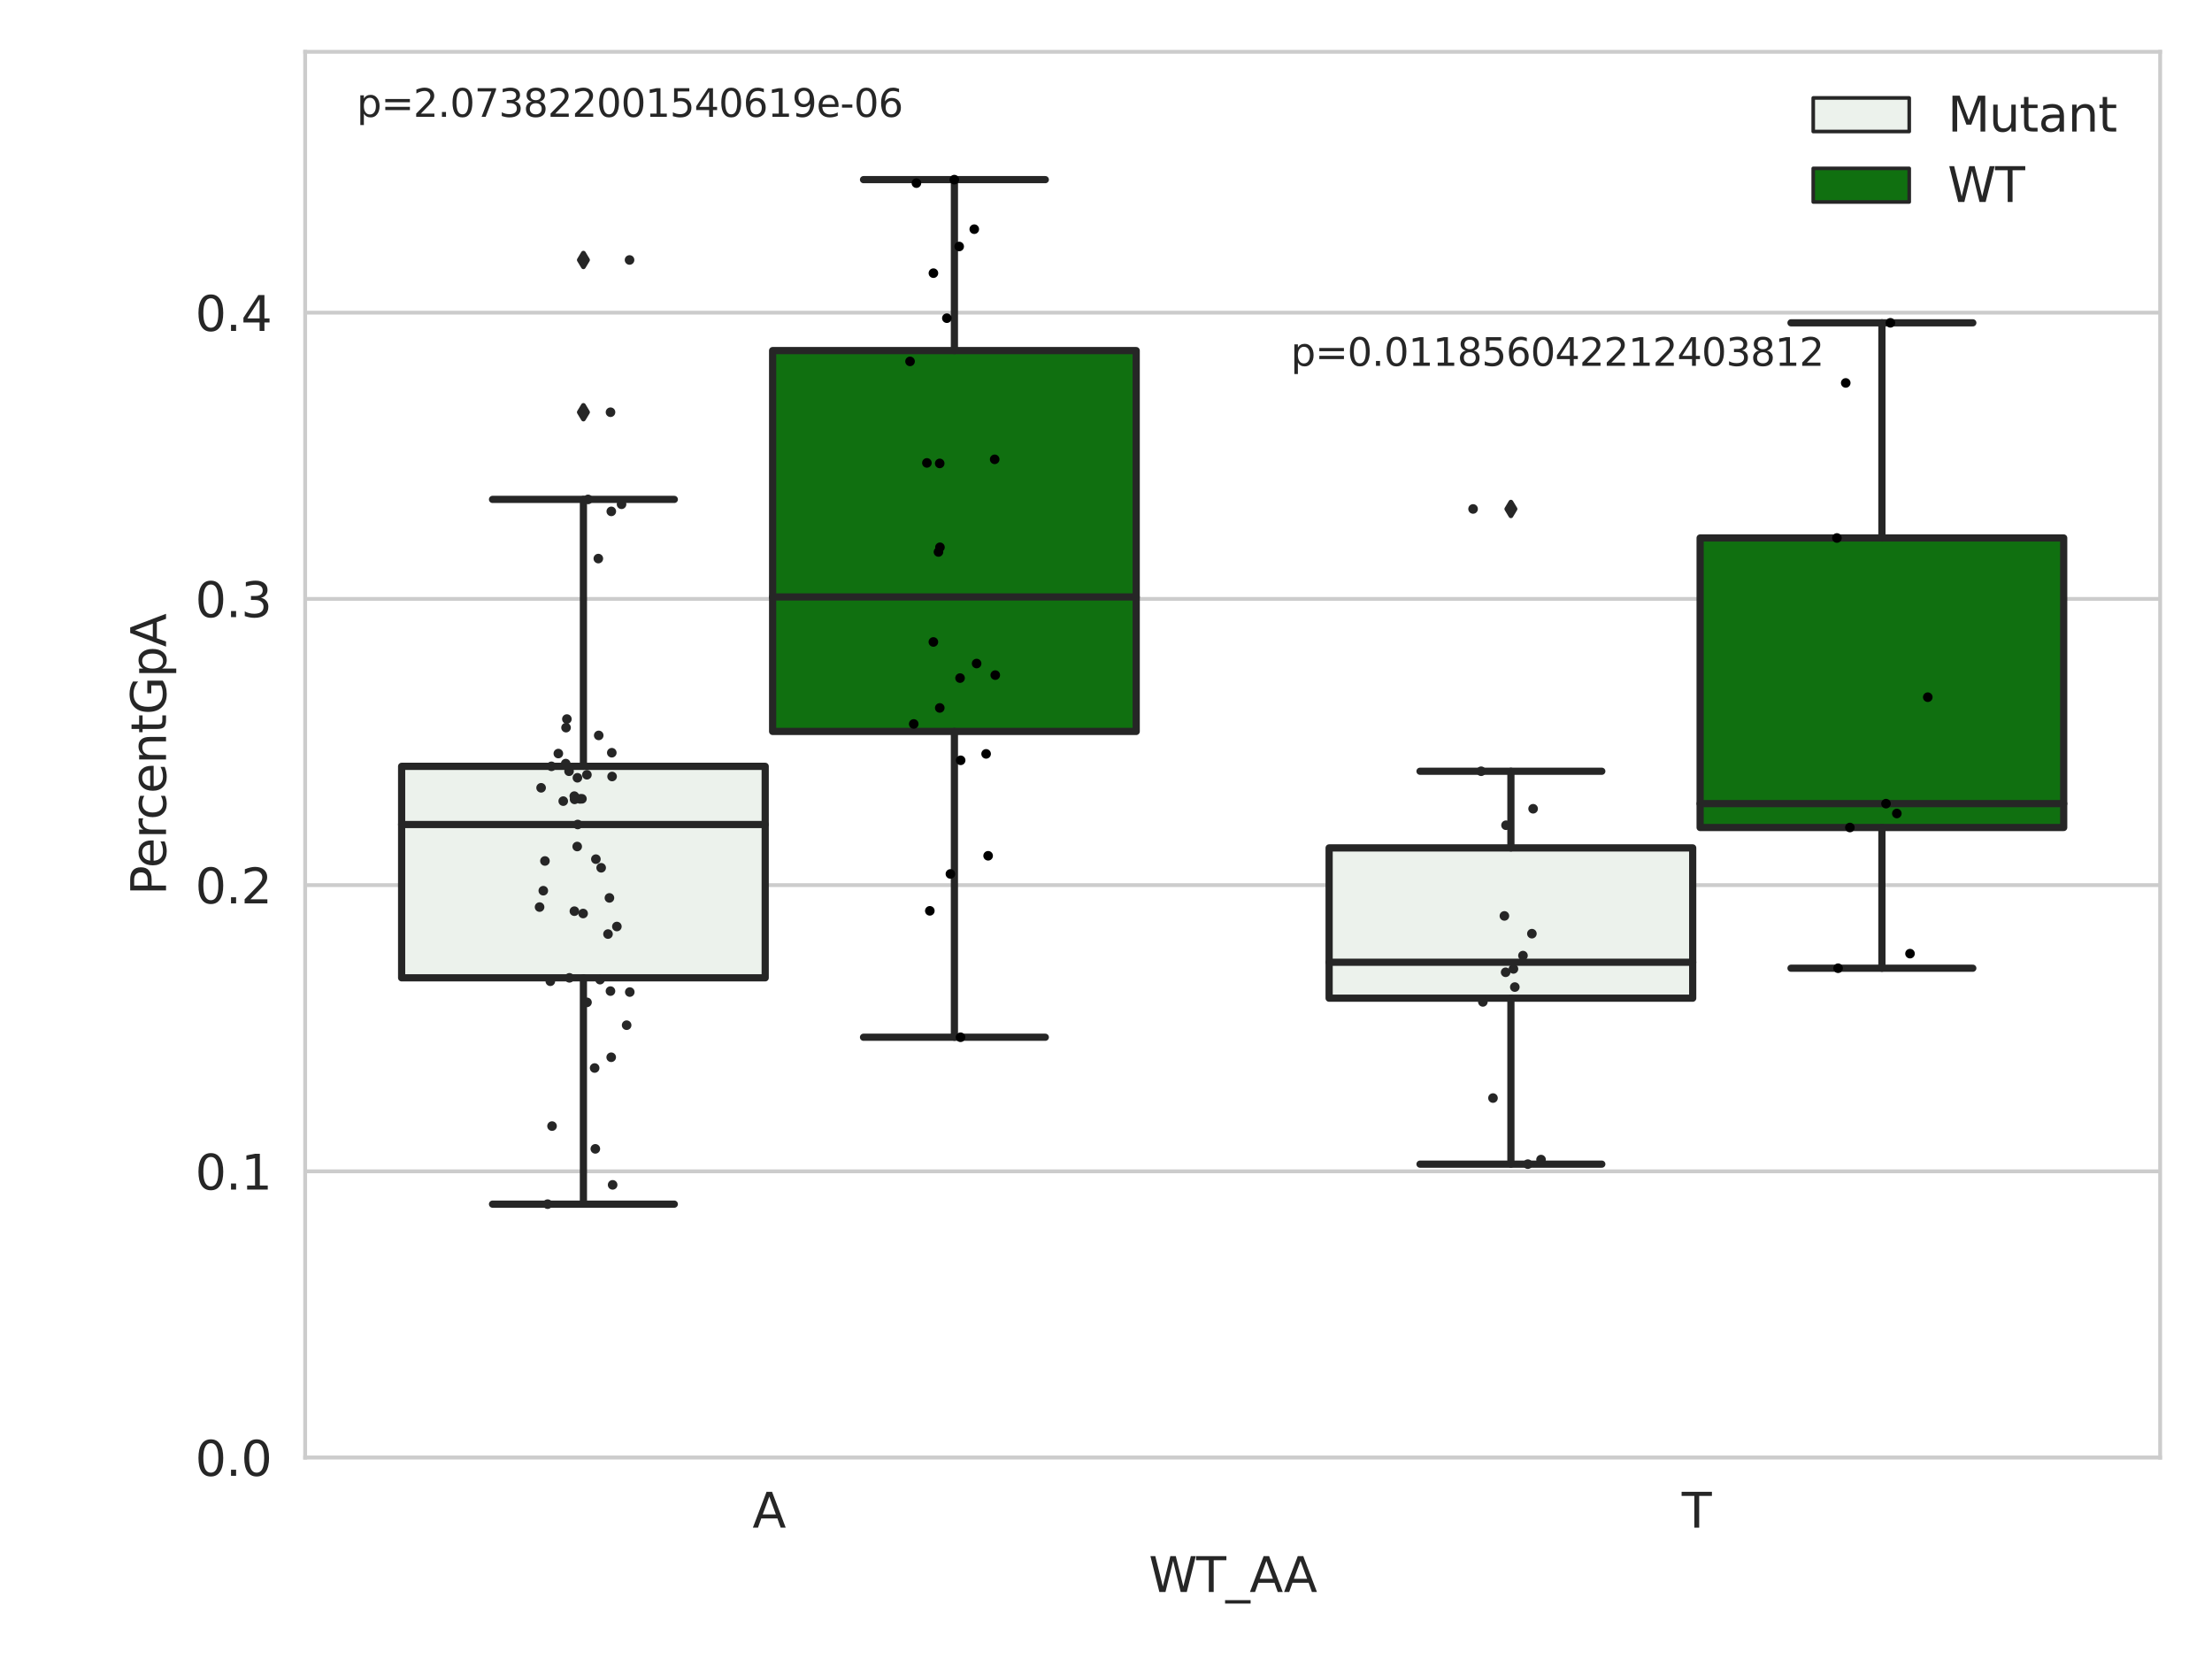 <?xml version="1.0" encoding="utf-8" standalone="no"?>
<!DOCTYPE svg PUBLIC "-//W3C//DTD SVG 1.1//EN"
  "http://www.w3.org/Graphics/SVG/1.1/DTD/svg11.dtd">
<svg xmlns:xlink="http://www.w3.org/1999/xlink" width="460.8pt" height="345.6pt" viewBox="0 0 460.8 345.6" xmlns="http://www.w3.org/2000/svg" version="1.1">
 <defs>
  <style type="text/css">*{stroke-linejoin: round; stroke-linecap: butt}</style>
 </defs>
 <g id="figure_1">
  <g id="patch_1">
   <path d="M 0 345.6 
L 460.8 345.6 
L 460.8 0 
L 0 0 
z
" style="fill: #ffffff"/>
  </g>
  <g id="axes_1">
   <g id="patch_2">
    <path d="M 63.571 303.64 
L 450 303.64 
L 450 10.8 
L 63.571 10.8 
z
" style="fill: #ffffff"/>
   </g>
   <g id="matplotlib.axis_1">
    <g id="xtick_1">
     <g id="text_1">
      <!-- A -->
      <g style="fill: #262626" transform="translate(156.758 318.238)scale(0.1 -0.1)">
       <defs>
        <path id="DejaVuSans-41" d="M 2188 4044 
L 1331 1722 
L 3047 1722 
L 2188 4044 
z
M 1831 4666 
L 2547 4666 
L 4325 0 
L 3669 0 
L 3244 1197 
L 1141 1197 
L 716 0 
L 50 0 
L 1831 4666 
z
" transform="scale(0.016)"/>
       </defs>
       <use xlink:href="#DejaVuSans-41"/>
      </g>
     </g>
    </g>
    <g id="xtick_2">
     <g id="text_2">
      <!-- T -->
      <g style="fill: #262626" transform="translate(350.339 318.238)scale(0.1 -0.1)">
       <defs>
        <path id="DejaVuSans-54" d="M -19 4666 
L 3928 4666 
L 3928 4134 
L 2272 4134 
L 2272 0 
L 1638 0 
L 1638 4134 
L -19 4134 
L -19 4666 
z
" transform="scale(0.016)"/>
       </defs>
       <use xlink:href="#DejaVuSans-54"/>
      </g>
     </g>
    </g>
    <g id="text_3">
     <!-- WT_AA -->
     <g style="fill: #262626" transform="translate(239.31 331.638)scale(0.1 -0.1)">
      <defs>
       <path id="DejaVuSans-57" d="M 213 4666 
L 850 4666 
L 1831 722 
L 2809 4666 
L 3519 4666 
L 4500 722 
L 5478 4666 
L 6119 4666 
L 4947 0 
L 4153 0 
L 3169 4050 
L 2175 0 
L 1381 0 
L 213 4666 
z
" transform="scale(0.016)"/>
       <path id="DejaVuSans-5f" d="M 3263 -1063 
L 3263 -1509 
L -63 -1509 
L -63 -1063 
L 3263 -1063 
z
" transform="scale(0.016)"/>
      </defs>
      <use xlink:href="#DejaVuSans-57"/>
      <use xlink:href="#DejaVuSans-54" x="98.877"/>
      <use xlink:href="#DejaVuSans-5f" x="159.961"/>
      <use xlink:href="#DejaVuSans-41" x="209.961"/>
      <use xlink:href="#DejaVuSans-41" x="281.119"/>
     </g>
    </g>
   </g>
   <g id="matplotlib.axis_2">
    <g id="ytick_1">
     <g id="line2d_1">
      <path d="M 63.571 303.64 
L 450 303.64 
" clip-path="url(#p33e90ae3c1)" style="fill: none; stroke: #cccccc; stroke-width: 0.8; stroke-linecap: round"/>
     </g>
     <g id="text_4">
      <!-- 0.0 -->
      <g style="fill: #262626" transform="translate(40.668 307.439)scale(0.1 -0.1)">
       <defs>
        <path id="DejaVuSans-30" d="M 2034 4250 
Q 1547 4250 1301 3770 
Q 1056 3291 1056 2328 
Q 1056 1369 1301 889 
Q 1547 409 2034 409 
Q 2525 409 2770 889 
Q 3016 1369 3016 2328 
Q 3016 3291 2770 3770 
Q 2525 4250 2034 4250 
z
M 2034 4750 
Q 2819 4750 3233 4129 
Q 3647 3509 3647 2328 
Q 3647 1150 3233 529 
Q 2819 -91 2034 -91 
Q 1250 -91 836 529 
Q 422 1150 422 2328 
Q 422 3509 836 4129 
Q 1250 4750 2034 4750 
z
" transform="scale(0.016)"/>
        <path id="DejaVuSans-2e" d="M 684 794 
L 1344 794 
L 1344 0 
L 684 0 
L 684 794 
z
" transform="scale(0.016)"/>
       </defs>
       <use xlink:href="#DejaVuSans-30"/>
       <use xlink:href="#DejaVuSans-2e" x="63.623"/>
       <use xlink:href="#DejaVuSans-30" x="95.41"/>
      </g>
     </g>
    </g>
    <g id="ytick_2">
     <g id="line2d_2">
      <path d="M 63.571 244.014 
L 450 244.014 
" clip-path="url(#p33e90ae3c1)" style="fill: none; stroke: #cccccc; stroke-width: 0.8; stroke-linecap: round"/>
     </g>
     <g id="text_5">
      <!-- 0.1 -->
      <g style="fill: #262626" transform="translate(40.668 247.813)scale(0.1 -0.1)">
       <defs>
        <path id="DejaVuSans-31" d="M 794 531 
L 1825 531 
L 1825 4091 
L 703 3866 
L 703 4441 
L 1819 4666 
L 2450 4666 
L 2450 531 
L 3481 531 
L 3481 0 
L 794 0 
L 794 531 
z
" transform="scale(0.016)"/>
       </defs>
       <use xlink:href="#DejaVuSans-30"/>
       <use xlink:href="#DejaVuSans-2e" x="63.623"/>
       <use xlink:href="#DejaVuSans-31" x="95.41"/>
      </g>
     </g>
    </g>
    <g id="ytick_3">
     <g id="line2d_3">
      <path d="M 63.571 184.388 
L 450 184.388 
" clip-path="url(#p33e90ae3c1)" style="fill: none; stroke: #cccccc; stroke-width: 0.8; stroke-linecap: round"/>
     </g>
     <g id="text_6">
      <!-- 0.2 -->
      <g style="fill: #262626" transform="translate(40.668 188.187)scale(0.1 -0.1)">
       <defs>
        <path id="DejaVuSans-32" d="M 1228 531 
L 3431 531 
L 3431 0 
L 469 0 
L 469 531 
Q 828 903 1448 1529 
Q 2069 2156 2228 2338 
Q 2531 2678 2651 2914 
Q 2772 3150 2772 3378 
Q 2772 3750 2511 3984 
Q 2250 4219 1831 4219 
Q 1534 4219 1204 4116 
Q 875 4013 500 3803 
L 500 4441 
Q 881 4594 1212 4672 
Q 1544 4750 1819 4750 
Q 2544 4750 2975 4387 
Q 3406 4025 3406 3419 
Q 3406 3131 3298 2873 
Q 3191 2616 2906 2266 
Q 2828 2175 2409 1742 
Q 1991 1309 1228 531 
z
" transform="scale(0.016)"/>
       </defs>
       <use xlink:href="#DejaVuSans-30"/>
       <use xlink:href="#DejaVuSans-2e" x="63.623"/>
       <use xlink:href="#DejaVuSans-32" x="95.41"/>
      </g>
     </g>
    </g>
    <g id="ytick_4">
     <g id="line2d_4">
      <path d="M 63.571 124.762 
L 450 124.762 
" clip-path="url(#p33e90ae3c1)" style="fill: none; stroke: #cccccc; stroke-width: 0.8; stroke-linecap: round"/>
     </g>
     <g id="text_7">
      <!-- 0.3 -->
      <g style="fill: #262626" transform="translate(40.668 128.561)scale(0.1 -0.1)">
       <defs>
        <path id="DejaVuSans-33" d="M 2597 2516 
Q 3050 2419 3304 2112 
Q 3559 1806 3559 1356 
Q 3559 666 3084 287 
Q 2609 -91 1734 -91 
Q 1441 -91 1130 -33 
Q 819 25 488 141 
L 488 750 
Q 750 597 1062 519 
Q 1375 441 1716 441 
Q 2309 441 2620 675 
Q 2931 909 2931 1356 
Q 2931 1769 2642 2001 
Q 2353 2234 1838 2234 
L 1294 2234 
L 1294 2753 
L 1863 2753 
Q 2328 2753 2575 2939 
Q 2822 3125 2822 3475 
Q 2822 3834 2567 4026 
Q 2313 4219 1838 4219 
Q 1578 4219 1281 4162 
Q 984 4106 628 3988 
L 628 4550 
Q 988 4650 1302 4700 
Q 1616 4750 1894 4750 
Q 2613 4750 3031 4423 
Q 3450 4097 3450 3541 
Q 3450 3153 3228 2886 
Q 3006 2619 2597 2516 
z
" transform="scale(0.016)"/>
       </defs>
       <use xlink:href="#DejaVuSans-30"/>
       <use xlink:href="#DejaVuSans-2e" x="63.623"/>
       <use xlink:href="#DejaVuSans-33" x="95.41"/>
      </g>
     </g>
    </g>
    <g id="ytick_5">
     <g id="line2d_5">
      <path d="M 63.571 65.136 
L 450 65.136 
" clip-path="url(#p33e90ae3c1)" style="fill: none; stroke: #cccccc; stroke-width: 0.8; stroke-linecap: round"/>
     </g>
     <g id="text_8">
      <!-- 0.4 -->
      <g style="fill: #262626" transform="translate(40.668 68.935)scale(0.1 -0.1)">
       <defs>
        <path id="DejaVuSans-34" d="M 2419 4116 
L 825 1625 
L 2419 1625 
L 2419 4116 
z
M 2253 4666 
L 3047 4666 
L 3047 1625 
L 3713 1625 
L 3713 1100 
L 3047 1100 
L 3047 0 
L 2419 0 
L 2419 1100 
L 313 1100 
L 313 1709 
L 2253 4666 
z
" transform="scale(0.016)"/>
       </defs>
       <use xlink:href="#DejaVuSans-30"/>
       <use xlink:href="#DejaVuSans-2e" x="63.623"/>
       <use xlink:href="#DejaVuSans-34" x="95.41"/>
      </g>
     </g>
    </g>
    <g id="text_9">
     <!-- PercentGpA -->
     <g style="fill: #262626" transform="translate(34.588 186.497)rotate(-90)scale(0.1 -0.1)">
      <defs>
       <path id="DejaVuSans-50" d="M 1259 4147 
L 1259 2394 
L 2053 2394 
Q 2494 2394 2734 2622 
Q 2975 2850 2975 3272 
Q 2975 3691 2734 3919 
Q 2494 4147 2053 4147 
L 1259 4147 
z
M 628 4666 
L 2053 4666 
Q 2838 4666 3239 4311 
Q 3641 3956 3641 3272 
Q 3641 2581 3239 2228 
Q 2838 1875 2053 1875 
L 1259 1875 
L 1259 0 
L 628 0 
L 628 4666 
z
" transform="scale(0.016)"/>
       <path id="DejaVuSans-65" d="M 3597 1894 
L 3597 1613 
L 953 1613 
Q 991 1019 1311 708 
Q 1631 397 2203 397 
Q 2534 397 2845 478 
Q 3156 559 3463 722 
L 3463 178 
Q 3153 47 2828 -22 
Q 2503 -91 2169 -91 
Q 1331 -91 842 396 
Q 353 884 353 1716 
Q 353 2575 817 3079 
Q 1281 3584 2069 3584 
Q 2775 3584 3186 3129 
Q 3597 2675 3597 1894 
z
M 3022 2063 
Q 3016 2534 2758 2815 
Q 2500 3097 2075 3097 
Q 1594 3097 1305 2825 
Q 1016 2553 972 2059 
L 3022 2063 
z
" transform="scale(0.016)"/>
       <path id="DejaVuSans-72" d="M 2631 2963 
Q 2534 3019 2420 3045 
Q 2306 3072 2169 3072 
Q 1681 3072 1420 2755 
Q 1159 2438 1159 1844 
L 1159 0 
L 581 0 
L 581 3500 
L 1159 3500 
L 1159 2956 
Q 1341 3275 1631 3429 
Q 1922 3584 2338 3584 
Q 2397 3584 2469 3576 
Q 2541 3569 2628 3553 
L 2631 2963 
z
" transform="scale(0.016)"/>
       <path id="DejaVuSans-63" d="M 3122 3366 
L 3122 2828 
Q 2878 2963 2633 3030 
Q 2388 3097 2138 3097 
Q 1578 3097 1268 2742 
Q 959 2388 959 1747 
Q 959 1106 1268 751 
Q 1578 397 2138 397 
Q 2388 397 2633 464 
Q 2878 531 3122 666 
L 3122 134 
Q 2881 22 2623 -34 
Q 2366 -91 2075 -91 
Q 1284 -91 818 406 
Q 353 903 353 1747 
Q 353 2603 823 3093 
Q 1294 3584 2113 3584 
Q 2378 3584 2631 3529 
Q 2884 3475 3122 3366 
z
" transform="scale(0.016)"/>
       <path id="DejaVuSans-6e" d="M 3513 2113 
L 3513 0 
L 2938 0 
L 2938 2094 
Q 2938 2591 2744 2837 
Q 2550 3084 2163 3084 
Q 1697 3084 1428 2787 
Q 1159 2491 1159 1978 
L 1159 0 
L 581 0 
L 581 3500 
L 1159 3500 
L 1159 2956 
Q 1366 3272 1645 3428 
Q 1925 3584 2291 3584 
Q 2894 3584 3203 3211 
Q 3513 2838 3513 2113 
z
" transform="scale(0.016)"/>
       <path id="DejaVuSans-74" d="M 1172 4494 
L 1172 3500 
L 2356 3500 
L 2356 3053 
L 1172 3053 
L 1172 1153 
Q 1172 725 1289 603 
Q 1406 481 1766 481 
L 2356 481 
L 2356 0 
L 1766 0 
Q 1100 0 847 248 
Q 594 497 594 1153 
L 594 3053 
L 172 3053 
L 172 3500 
L 594 3500 
L 594 4494 
L 1172 4494 
z
" transform="scale(0.016)"/>
       <path id="DejaVuSans-47" d="M 3809 666 
L 3809 1919 
L 2778 1919 
L 2778 2438 
L 4434 2438 
L 4434 434 
Q 4069 175 3628 42 
Q 3188 -91 2688 -91 
Q 1594 -91 976 548 
Q 359 1188 359 2328 
Q 359 3472 976 4111 
Q 1594 4750 2688 4750 
Q 3144 4750 3555 4637 
Q 3966 4525 4313 4306 
L 4313 3634 
Q 3963 3931 3569 4081 
Q 3175 4231 2741 4231 
Q 1884 4231 1454 3753 
Q 1025 3275 1025 2328 
Q 1025 1384 1454 906 
Q 1884 428 2741 428 
Q 3075 428 3337 486 
Q 3600 544 3809 666 
z
" transform="scale(0.016)"/>
       <path id="DejaVuSans-70" d="M 1159 525 
L 1159 -1331 
L 581 -1331 
L 581 3500 
L 1159 3500 
L 1159 2969 
Q 1341 3281 1617 3432 
Q 1894 3584 2278 3584 
Q 2916 3584 3314 3078 
Q 3713 2572 3713 1747 
Q 3713 922 3314 415 
Q 2916 -91 2278 -91 
Q 1894 -91 1617 61 
Q 1341 213 1159 525 
z
M 3116 1747 
Q 3116 2381 2855 2742 
Q 2594 3103 2138 3103 
Q 1681 3103 1420 2742 
Q 1159 2381 1159 1747 
Q 1159 1113 1420 752 
Q 1681 391 2138 391 
Q 2594 391 2855 752 
Q 3116 1113 3116 1747 
z
" transform="scale(0.016)"/>
      </defs>
      <use xlink:href="#DejaVuSans-50"/>
      <use xlink:href="#DejaVuSans-65" x="56.678"/>
      <use xlink:href="#DejaVuSans-72" x="118.201"/>
      <use xlink:href="#DejaVuSans-63" x="157.064"/>
      <use xlink:href="#DejaVuSans-65" x="212.045"/>
      <use xlink:href="#DejaVuSans-6e" x="273.568"/>
      <use xlink:href="#DejaVuSans-74" x="336.947"/>
      <use xlink:href="#DejaVuSans-47" x="376.156"/>
      <use xlink:href="#DejaVuSans-70" x="453.646"/>
      <use xlink:href="#DejaVuSans-41" x="517.123"/>
     </g>
    </g>
   </g>
   <g id="patch_3">
    <path d="M 83.666 203.7 
L 159.406 203.7 
L 159.406 159.64 
L 83.666 159.64 
L 83.666 203.7 
z
" clip-path="url(#p33e90ae3c1)" style="fill: #ecf2ec; stroke: #262626; stroke-width: 1.5; stroke-linejoin: miter"/>
   </g>
   <g id="patch_4">
    <path d="M 160.951 152.373 
L 236.691 152.373 
L 236.691 73.033 
L 160.951 73.033 
L 160.951 152.373 
z
" clip-path="url(#p33e90ae3c1)" style="fill: #107010; stroke: #262626; stroke-width: 1.5; stroke-linejoin: miter"/>
   </g>
   <g id="patch_5">
    <path d="M 276.88 207.942 
L 352.62 207.942 
L 352.62 176.633 
L 276.88 176.633 
L 276.88 207.942 
z
" clip-path="url(#p33e90ae3c1)" style="fill: #ecf2ec; stroke: #262626; stroke-width: 1.5; stroke-linejoin: miter"/>
   </g>
   <g id="patch_6">
    <path d="M 354.166 172.385 
L 429.906 172.385 
L 429.906 112.07 
L 354.166 112.07 
L 354.166 172.385 
z
" clip-path="url(#p33e90ae3c1)" style="fill: #107010; stroke: #262626; stroke-width: 1.5; stroke-linejoin: miter"/>
   </g>
   <g id="patch_7">
    <path d="M 160.178 303.64 
L 160.178 303.64 
L 160.178 303.64 
L 160.178 303.64 
z
" clip-path="url(#p33e90ae3c1)" style="fill: #ecf2ec; stroke: #262626; stroke-width: 0.75; stroke-linejoin: miter"/>
   </g>
   <g id="patch_8">
    <path d="M 160.178 303.64 
L 160.178 303.64 
L 160.178 303.64 
L 160.178 303.64 
z
" clip-path="url(#p33e90ae3c1)" style="fill: #107010; stroke: #262626; stroke-width: 0.75; stroke-linejoin: miter"/>
   </g>
   <g id="PathCollection_1"/>
   <g id="PathCollection_2"/>
   <g id="line2d_6">
    <path d="M 121.536 203.7 
L 121.536 250.846 
" clip-path="url(#p33e90ae3c1)" style="fill: none; stroke: #262626; stroke-width: 1.5; stroke-linecap: round"/>
   </g>
   <g id="line2d_7">
    <path d="M 121.536 159.64 
L 121.536 104.035 
" clip-path="url(#p33e90ae3c1)" style="fill: none; stroke: #262626; stroke-width: 1.5; stroke-linecap: round"/>
   </g>
   <g id="line2d_8">
    <path d="M 102.601 250.846 
L 140.471 250.846 
" clip-path="url(#p33e90ae3c1)" style="fill: none; stroke: #262626; stroke-width: 1.5; stroke-linecap: round"/>
   </g>
   <g id="line2d_9">
    <path d="M 102.601 104.035 
L 140.471 104.035 
" clip-path="url(#p33e90ae3c1)" style="fill: none; stroke: #262626; stroke-width: 1.5; stroke-linecap: round"/>
   </g>
   <g id="line2d_10">
    <defs>
     <path id="meb7551b470" d="M -0 1.414 
L 0.849 0 
L 0 -1.414 
L -0.849 -0 
z
" style="stroke: #262626; stroke-linejoin: miter"/>
    </defs>
    <g clip-path="url(#p33e90ae3c1)">
     <use xlink:href="#meb7551b470" x="121.536" y="85.874" style="fill: #262626; stroke: #262626; stroke-linejoin: miter"/>
     <use xlink:href="#meb7551b470" x="121.536" y="54.156" style="fill: #262626; stroke: #262626; stroke-linejoin: miter"/>
    </g>
   </g>
   <g id="line2d_11">
    <path d="M 198.821 152.373 
L 198.821 216.077 
" clip-path="url(#p33e90ae3c1)" style="fill: none; stroke: #262626; stroke-width: 1.5; stroke-linecap: round"/>
   </g>
   <g id="line2d_12">
    <path d="M 198.821 73.033 
L 198.821 37.422 
" clip-path="url(#p33e90ae3c1)" style="fill: none; stroke: #262626; stroke-width: 1.5; stroke-linecap: round"/>
   </g>
   <g id="line2d_13">
    <path d="M 179.886 216.077 
L 217.756 216.077 
" clip-path="url(#p33e90ae3c1)" style="fill: none; stroke: #262626; stroke-width: 1.5; stroke-linecap: round"/>
   </g>
   <g id="line2d_14">
    <path d="M 179.886 37.422 
L 217.756 37.422 
" clip-path="url(#p33e90ae3c1)" style="fill: none; stroke: #262626; stroke-width: 1.5; stroke-linecap: round"/>
   </g>
   <g id="line2d_15"/>
   <g id="line2d_16">
    <path d="M 314.75 207.942 
L 314.75 242.512 
" clip-path="url(#p33e90ae3c1)" style="fill: none; stroke: #262626; stroke-width: 1.5; stroke-linecap: round"/>
   </g>
   <g id="line2d_17">
    <path d="M 314.75 176.633 
L 314.75 160.666 
" clip-path="url(#p33e90ae3c1)" style="fill: none; stroke: #262626; stroke-width: 1.5; stroke-linecap: round"/>
   </g>
   <g id="line2d_18">
    <path d="M 295.815 242.512 
L 333.685 242.512 
" clip-path="url(#p33e90ae3c1)" style="fill: none; stroke: #262626; stroke-width: 1.5; stroke-linecap: round"/>
   </g>
   <g id="line2d_19">
    <path d="M 295.815 160.666 
L 333.685 160.666 
" clip-path="url(#p33e90ae3c1)" style="fill: none; stroke: #262626; stroke-width: 1.5; stroke-linecap: round"/>
   </g>
   <g id="line2d_20">
    <g clip-path="url(#p33e90ae3c1)">
     <use xlink:href="#meb7551b470" x="314.75" y="106.025" style="fill: #262626; stroke: #262626; stroke-linejoin: miter"/>
    </g>
   </g>
   <g id="line2d_21">
    <path d="M 392.036 172.385 
L 392.036 201.698 
" clip-path="url(#p33e90ae3c1)" style="fill: none; stroke: #262626; stroke-width: 1.5; stroke-linecap: round"/>
   </g>
   <g id="line2d_22">
    <path d="M 392.036 112.07 
L 392.036 67.249 
" clip-path="url(#p33e90ae3c1)" style="fill: none; stroke: #262626; stroke-width: 1.5; stroke-linecap: round"/>
   </g>
   <g id="line2d_23">
    <path d="M 373.101 201.698 
L 410.971 201.698 
" clip-path="url(#p33e90ae3c1)" style="fill: none; stroke: #262626; stroke-width: 1.5; stroke-linecap: round"/>
   </g>
   <g id="line2d_24">
    <path d="M 373.101 67.249 
L 410.971 67.249 
" clip-path="url(#p33e90ae3c1)" style="fill: none; stroke: #262626; stroke-width: 1.5; stroke-linecap: round"/>
   </g>
   <g id="line2d_25"/>
   <g id="line2d_26">
    <path d="M 83.666 171.757 
L 159.406 171.757 
" clip-path="url(#p33e90ae3c1)" style="fill: none; stroke: #262626; stroke-width: 1.5; stroke-linecap: round"/>
   </g>
   <g id="line2d_27">
    <path d="M 160.951 124.357 
L 236.691 124.357 
" clip-path="url(#p33e90ae3c1)" style="fill: none; stroke: #262626; stroke-width: 1.5; stroke-linecap: round"/>
   </g>
   <g id="line2d_28">
    <path d="M 276.88 200.457 
L 352.62 200.457 
" clip-path="url(#p33e90ae3c1)" style="fill: none; stroke: #262626; stroke-width: 1.5; stroke-linecap: round"/>
   </g>
   <g id="line2d_29">
    <path d="M 354.166 167.413 
L 429.906 167.413 
" clip-path="url(#p33e90ae3c1)" style="fill: none; stroke: #262626; stroke-width: 1.5; stroke-linecap: round"/>
   </g>
   <g id="patch_9">
    <path d="M 63.571 303.64 
L 63.571 10.8 
" style="fill: none; stroke: #cccccc; stroke-width: 0.8; stroke-linejoin: miter; stroke-linecap: square"/>
   </g>
   <g id="patch_10">
    <path d="M 450 303.64 
L 450 10.8 
" style="fill: none; stroke: #cccccc; stroke-width: 0.8; stroke-linejoin: miter; stroke-linecap: square"/>
   </g>
   <g id="patch_11">
    <path d="M 63.571 303.64 
L 450 303.64 
" style="fill: none; stroke: #cccccc; stroke-width: 0.8; stroke-linejoin: miter; stroke-linecap: square"/>
   </g>
   <g id="patch_12">
    <path d="M 63.571 10.8 
L 450 10.8 
" style="fill: none; stroke: #cccccc; stroke-width: 0.8; stroke-linejoin: miter; stroke-linecap: square"/>
   </g>
   <g id="PathCollection_3">
    <defs>
     <path id="C0_0_bac2b17311" d="M 0 1 
C 0.265 1 0.52 0.895 0.707 0.707 
C 0.895 0.52 1 0.265 1 -0 
C 1 -0.265 0.895 -0.52 0.707 -0.707 
C 0.52 -0.895 0.265 -1 0 -1 
C -0.265 -1 -0.52 -0.895 -0.707 -0.707 
C -0.895 -0.52 -1 -0.265 -1 0 
C -1 0.265 -0.895 0.52 -0.707 0.707 
C -0.52 0.895 -0.265 1 0 1 
z
"/>
    </defs>
    <g clip-path="url(#p33e90ae3c1)">
     <use xlink:href="#C0_0_bac2b17311" x="112.405" y="188.96" style="fill: #262626"/>
    </g>
    <g clip-path="url(#p33e90ae3c1)">
     <use xlink:href="#C0_0_bac2b17311" x="127.324" y="220.244" style="fill: #262626"/>
    </g>
    <g clip-path="url(#p33e90ae3c1)">
     <use xlink:href="#C0_0_bac2b17311" x="117.918" y="151.582" style="fill: #262626"/>
    </g>
    <g clip-path="url(#p33e90ae3c1)">
     <use xlink:href="#C0_0_bac2b17311" x="124.644" y="116.363" style="fill: #262626"/>
    </g>
    <g clip-path="url(#p33e90ae3c1)">
     <use xlink:href="#C0_0_bac2b17311" x="126.955" y="187.048" style="fill: #262626"/>
    </g>
    <g clip-path="url(#p33e90ae3c1)">
     <use xlink:href="#C0_0_bac2b17311" x="120.815" y="166.424" style="fill: #262626"/>
    </g>
    <g clip-path="url(#p33e90ae3c1)">
     <use xlink:href="#C0_0_bac2b17311" x="117.851" y="159.071" style="fill: #262626"/>
    </g>
    <g clip-path="url(#p33e90ae3c1)">
     <use xlink:href="#C0_0_bac2b17311" x="121.475" y="190.301" style="fill: #262626"/>
    </g>
    <g clip-path="url(#p33e90ae3c1)">
     <use xlink:href="#C0_0_bac2b17311" x="124.133" y="178.976" style="fill: #262626"/>
    </g>
    <g clip-path="url(#p33e90ae3c1)">
     <use xlink:href="#C0_0_bac2b17311" x="124.724" y="153.199" style="fill: #262626"/>
    </g>
    <g clip-path="url(#p33e90ae3c1)">
     <use xlink:href="#C0_0_bac2b17311" x="120.35" y="171.757" style="fill: #262626"/>
    </g>
    <g clip-path="url(#p33e90ae3c1)">
     <use xlink:href="#C0_0_bac2b17311" x="128.506" y="193.008" style="fill: #262626"/>
    </g>
    <g clip-path="url(#p33e90ae3c1)">
     <use xlink:href="#C0_0_bac2b17311" x="112.723" y="164.114" style="fill: #262626"/>
    </g>
    <g clip-path="url(#p33e90ae3c1)">
     <use xlink:href="#C0_0_bac2b17311" x="124.995" y="204.078" style="fill: #262626"/>
    </g>
    <g clip-path="url(#p33e90ae3c1)">
     <use xlink:href="#C0_0_bac2b17311" x="126.658" y="194.582" style="fill: #262626"/>
    </g>
    <g clip-path="url(#p33e90ae3c1)">
     <use xlink:href="#C0_0_bac2b17311" x="113.178" y="185.55" style="fill: #262626"/>
    </g>
    <g clip-path="url(#p33e90ae3c1)">
     <use xlink:href="#C0_0_bac2b17311" x="129.48" y="105.048" style="fill: #262626"/>
    </g>
    <g clip-path="url(#p33e90ae3c1)">
     <use xlink:href="#C0_0_bac2b17311" x="121.228" y="166.405" style="fill: #262626"/>
    </g>
    <g clip-path="url(#p33e90ae3c1)">
     <use xlink:href="#C0_0_bac2b17311" x="119.79" y="166.133" style="fill: #262626"/>
    </g>
    <g clip-path="url(#p33e90ae3c1)">
     <use xlink:href="#C0_0_bac2b17311" x="122.503" y="104.035" style="fill: #262626"/>
    </g>
    <g clip-path="url(#p33e90ae3c1)">
     <use xlink:href="#C0_0_bac2b17311" x="117.334" y="166.889" style="fill: #262626"/>
    </g>
    <g clip-path="url(#p33e90ae3c1)">
     <use xlink:href="#C0_0_bac2b17311" x="130.54" y="213.565" style="fill: #262626"/>
    </g>
    <g clip-path="url(#p33e90ae3c1)">
     <use xlink:href="#C0_0_bac2b17311" x="123.874" y="222.487" style="fill: #262626"/>
    </g>
    <g clip-path="url(#p33e90ae3c1)">
     <use xlink:href="#C0_0_bac2b17311" x="127.448" y="156.807" style="fill: #262626"/>
    </g>
    <g clip-path="url(#p33e90ae3c1)">
     <use xlink:href="#C0_0_bac2b17311" x="122.283" y="208.807" style="fill: #262626"/>
    </g>
    <g clip-path="url(#p33e90ae3c1)">
     <use xlink:href="#C0_0_bac2b17311" x="118.093" y="149.792" style="fill: #262626"/>
    </g>
    <g clip-path="url(#p33e90ae3c1)">
     <use xlink:href="#C0_0_bac2b17311" x="127.181" y="85.874" style="fill: #262626"/>
    </g>
    <g clip-path="url(#p33e90ae3c1)">
     <use xlink:href="#C0_0_bac2b17311" x="118.543" y="160.666" style="fill: #262626"/>
    </g>
    <g clip-path="url(#p33e90ae3c1)">
     <use xlink:href="#C0_0_bac2b17311" x="127.623" y="246.827" style="fill: #262626"/>
    </g>
    <g clip-path="url(#p33e90ae3c1)">
     <use xlink:href="#C0_0_bac2b17311" x="120.243" y="176.345" style="fill: #262626"/>
    </g>
    <g clip-path="url(#p33e90ae3c1)">
     <use xlink:href="#C0_0_bac2b17311" x="125.233" y="180.775" style="fill: #262626"/>
    </g>
    <g clip-path="url(#p33e90ae3c1)">
     <use xlink:href="#C0_0_bac2b17311" x="127.172" y="206.464" style="fill: #262626"/>
    </g>
    <g clip-path="url(#p33e90ae3c1)">
     <use xlink:href="#C0_0_bac2b17311" x="122.263" y="161.398" style="fill: #262626"/>
    </g>
    <g clip-path="url(#p33e90ae3c1)">
     <use xlink:href="#C0_0_bac2b17311" x="131.145" y="54.156" style="fill: #262626"/>
    </g>
    <g clip-path="url(#p33e90ae3c1)">
     <use xlink:href="#C0_0_bac2b17311" x="120.286" y="162.025" style="fill: #262626"/>
    </g>
    <g clip-path="url(#p33e90ae3c1)">
     <use xlink:href="#C0_0_bac2b17311" x="118.621" y="203.7" style="fill: #262626"/>
    </g>
    <g clip-path="url(#p33e90ae3c1)">
     <use xlink:href="#C0_0_bac2b17311" x="131.194" y="206.665" style="fill: #262626"/>
    </g>
    <g clip-path="url(#p33e90ae3c1)">
     <use xlink:href="#C0_0_bac2b17311" x="127.51" y="161.758" style="fill: #262626"/>
    </g>
    <g clip-path="url(#p33e90ae3c1)">
     <use xlink:href="#C0_0_bac2b17311" x="114.644" y="204.412" style="fill: #262626"/>
    </g>
    <g clip-path="url(#p33e90ae3c1)">
     <use xlink:href="#C0_0_bac2b17311" x="119.637" y="165.847" style="fill: #262626"/>
    </g>
    <g clip-path="url(#p33e90ae3c1)">
     <use xlink:href="#C0_0_bac2b17311" x="127.345" y="106.53" style="fill: #262626"/>
    </g>
    <g clip-path="url(#p33e90ae3c1)">
     <use xlink:href="#C0_0_bac2b17311" x="116.313" y="156.978" style="fill: #262626"/>
    </g>
    <g clip-path="url(#p33e90ae3c1)">
     <use xlink:href="#C0_0_bac2b17311" x="113.52" y="179.357" style="fill: #262626"/>
    </g>
    <g clip-path="url(#p33e90ae3c1)">
     <use xlink:href="#C0_0_bac2b17311" x="119.656" y="189.812" style="fill: #262626"/>
    </g>
    <g clip-path="url(#p33e90ae3c1)">
     <use xlink:href="#C0_0_bac2b17311" x="124.018" y="239.328" style="fill: #262626"/>
    </g>
    <g clip-path="url(#p33e90ae3c1)">
     <use xlink:href="#C0_0_bac2b17311" x="114.082" y="250.846" style="fill: #262626"/>
    </g>
    <g clip-path="url(#p33e90ae3c1)">
     <use xlink:href="#C0_0_bac2b17311" x="114.875" y="159.64" style="fill: #262626"/>
    </g>
    <g clip-path="url(#p33e90ae3c1)">
     <use xlink:href="#C0_0_bac2b17311" x="119.697" y="166.524" style="fill: #262626"/>
    </g>
    <g clip-path="url(#p33e90ae3c1)">
     <use xlink:href="#C0_0_bac2b17311" x="114.999" y="234.584" style="fill: #262626"/>
    </g>
   </g>
   <g id="PathCollection_4">
    <defs>
     <path id="C1_0_5b40b27106" d="M 0 1 
C 0.265 1 0.52 0.895 0.707 0.707 
C 0.895 0.52 1 0.265 1 -0 
C 1 -0.265 0.895 -0.52 0.707 -0.707 
C 0.52 -0.895 0.265 -1 0 -1 
C -0.265 -1 -0.52 -0.895 -0.707 -0.707 
C -0.895 -0.52 -1 -0.265 -1 0 
C -1 0.265 -0.895 0.52 -0.707 0.707 
C -0.52 0.895 -0.265 1 0 1 
z
"/>
    </defs>
    <g clip-path="url(#p33e90ae3c1)">
     <use xlink:href="#C1_0_5b40b27106" x="189.579" y="75.283"/>
    </g>
    <g clip-path="url(#p33e90ae3c1)">
     <use xlink:href="#C1_0_5b40b27106" x="197.247" y="66.283"/>
    </g>
    <g clip-path="url(#p33e90ae3c1)">
     <use xlink:href="#C1_0_5b40b27106" x="198.803" y="37.422"/>
    </g>
    <g clip-path="url(#p33e90ae3c1)">
     <use xlink:href="#C1_0_5b40b27106" x="197.988" y="182.057"/>
    </g>
    <g clip-path="url(#p33e90ae3c1)">
     <use xlink:href="#C1_0_5b40b27106" x="193.09" y="96.433"/>
    </g>
    <g clip-path="url(#p33e90ae3c1)">
     <use xlink:href="#C1_0_5b40b27106" x="190.345" y="150.814"/>
    </g>
    <g clip-path="url(#p33e90ae3c1)">
     <use xlink:href="#C1_0_5b40b27106" x="194.448" y="56.904"/>
    </g>
    <g clip-path="url(#p33e90ae3c1)">
     <use xlink:href="#C1_0_5b40b27106" x="194.438" y="133.732"/>
    </g>
    <g clip-path="url(#p33e90ae3c1)">
     <use xlink:href="#C1_0_5b40b27106" x="200.095" y="216.077"/>
    </g>
    <g clip-path="url(#p33e90ae3c1)">
     <use xlink:href="#C1_0_5b40b27106" x="205.425" y="157.048"/>
    </g>
    <g clip-path="url(#p33e90ae3c1)">
     <use xlink:href="#C1_0_5b40b27106" x="203.446" y="138.227"/>
    </g>
    <g clip-path="url(#p33e90ae3c1)">
     <use xlink:href="#C1_0_5b40b27106" x="195.771" y="147.474"/>
    </g>
    <g clip-path="url(#p33e90ae3c1)">
     <use xlink:href="#C1_0_5b40b27106" x="190.907" y="38.147"/>
    </g>
    <g clip-path="url(#p33e90ae3c1)">
     <use xlink:href="#C1_0_5b40b27106" x="199.995" y="141.257"/>
    </g>
    <g clip-path="url(#p33e90ae3c1)">
     <use xlink:href="#C1_0_5b40b27106" x="199.814" y="51.349"/>
    </g>
    <g clip-path="url(#p33e90ae3c1)">
     <use xlink:href="#C1_0_5b40b27106" x="207.21" y="95.687"/>
    </g>
    <g clip-path="url(#p33e90ae3c1)">
     <use xlink:href="#C1_0_5b40b27106" x="195.81" y="114.01"/>
    </g>
    <g clip-path="url(#p33e90ae3c1)">
     <use xlink:href="#C1_0_5b40b27106" x="193.7" y="189.744"/>
    </g>
    <g clip-path="url(#p33e90ae3c1)">
     <use xlink:href="#C1_0_5b40b27106" x="195.759" y="96.539"/>
    </g>
    <g clip-path="url(#p33e90ae3c1)">
     <use xlink:href="#C1_0_5b40b27106" x="200.121" y="158.388"/>
    </g>
    <g clip-path="url(#p33e90ae3c1)">
     <use xlink:href="#C1_0_5b40b27106" x="205.845" y="178.275"/>
    </g>
    <g clip-path="url(#p33e90ae3c1)">
     <use xlink:href="#C1_0_5b40b27106" x="195.499" y="114.982"/>
    </g>
    <g clip-path="url(#p33e90ae3c1)">
     <use xlink:href="#C1_0_5b40b27106" x="202.957" y="47.741"/>
    </g>
    <g clip-path="url(#p33e90ae3c1)">
     <use xlink:href="#C1_0_5b40b27106" x="207.331" y="140.636"/>
    </g>
   </g>
   <g id="PathCollection_5">
    <defs>
     <path id="C2_0_6d14a07008" d="M 0 1 
C 0.265 1 0.52 0.895 0.707 0.707 
C 0.895 0.52 1 0.265 1 -0 
C 1 -0.265 0.895 -0.52 0.707 -0.707 
C 0.52 -0.895 0.265 -1 0 -1 
C -0.265 -1 -0.52 -0.895 -0.707 -0.707 
C -0.895 -0.52 -1 -0.265 -1 0 
C -1 0.265 -0.895 0.52 -0.707 0.707 
C -0.52 0.895 -0.265 1 0 1 
z
"/>
    </defs>
    <g clip-path="url(#p33e90ae3c1)">
     <use xlink:href="#C2_0_6d14a07008" x="313.729" y="171.91" style="fill: #262626"/>
    </g>
    <g clip-path="url(#p33e90ae3c1)">
     <use xlink:href="#C2_0_6d14a07008" x="306.868" y="106.025" style="fill: #262626"/>
    </g>
    <g clip-path="url(#p33e90ae3c1)">
     <use xlink:href="#C2_0_6d14a07008" x="308.548" y="160.666" style="fill: #262626"/>
    </g>
    <g clip-path="url(#p33e90ae3c1)">
     <use xlink:href="#C2_0_6d14a07008" x="315.278" y="201.843" style="fill: #262626"/>
    </g>
    <g clip-path="url(#p33e90ae3c1)">
     <use xlink:href="#C2_0_6d14a07008" x="315.563" y="205.624" style="fill: #262626"/>
    </g>
    <g clip-path="url(#p33e90ae3c1)">
     <use xlink:href="#C2_0_6d14a07008" x="311.017" y="228.745" style="fill: #262626"/>
    </g>
    <g clip-path="url(#p33e90ae3c1)">
     <use xlink:href="#C2_0_6d14a07008" x="319.376" y="168.479" style="fill: #262626"/>
    </g>
    <g clip-path="url(#p33e90ae3c1)">
     <use xlink:href="#C2_0_6d14a07008" x="313.394" y="190.802" style="fill: #262626"/>
    </g>
    <g clip-path="url(#p33e90ae3c1)">
     <use xlink:href="#C2_0_6d14a07008" x="313.652" y="202.543" style="fill: #262626"/>
    </g>
    <g clip-path="url(#p33e90ae3c1)">
     <use xlink:href="#C2_0_6d14a07008" x="321.027" y="241.562" style="fill: #262626"/>
    </g>
    <g clip-path="url(#p33e90ae3c1)">
     <use xlink:href="#C2_0_6d14a07008" x="317.263" y="199.07" style="fill: #262626"/>
    </g>
    <g clip-path="url(#p33e90ae3c1)">
     <use xlink:href="#C2_0_6d14a07008" x="319.121" y="194.501" style="fill: #262626"/>
    </g>
    <g clip-path="url(#p33e90ae3c1)">
     <use xlink:href="#C2_0_6d14a07008" x="308.909" y="208.714" style="fill: #262626"/>
    </g>
    <g clip-path="url(#p33e90ae3c1)">
     <use xlink:href="#C2_0_6d14a07008" x="318.277" y="242.512" style="fill: #262626"/>
    </g>
   </g>
   <g id="PathCollection_6">
    <defs>
     <path id="C3_0_75304956e8" d="M 0 1 
C 0.265 1 0.52 0.895 0.707 0.707 
C 0.895 0.52 1 0.265 1 -0 
C 1 -0.265 0.895 -0.52 0.707 -0.707 
C 0.52 -0.895 0.265 -1 0 -1 
C -0.265 -1 -0.52 -0.895 -0.707 -0.707 
C -0.895 -0.52 -1 -0.265 -1 0 
C -1 0.265 -0.895 0.52 -0.707 0.707 
C -0.52 0.895 -0.265 1 0 1 
z
"/>
    </defs>
    <g clip-path="url(#p33e90ae3c1)">
     <use xlink:href="#C3_0_75304956e8" x="392.888" y="167.413"/>
    </g>
    <g clip-path="url(#p33e90ae3c1)">
     <use xlink:href="#C3_0_75304956e8" x="382.665" y="112.07"/>
    </g>
    <g clip-path="url(#p33e90ae3c1)">
     <use xlink:href="#C3_0_75304956e8" x="393.804" y="67.249"/>
    </g>
    <g clip-path="url(#p33e90ae3c1)">
     <use xlink:href="#C3_0_75304956e8" x="385.366" y="172.385"/>
    </g>
    <g clip-path="url(#p33e90ae3c1)">
     <use xlink:href="#C3_0_75304956e8" x="397.89" y="198.661"/>
    </g>
    <g clip-path="url(#p33e90ae3c1)">
     <use xlink:href="#C3_0_75304956e8" x="384.501" y="79.771"/>
    </g>
    <g clip-path="url(#p33e90ae3c1)">
     <use xlink:href="#C3_0_75304956e8" x="395.145" y="169.466"/>
    </g>
    <g clip-path="url(#p33e90ae3c1)">
     <use xlink:href="#C3_0_75304956e8" x="382.91" y="201.698"/>
    </g>
    <g clip-path="url(#p33e90ae3c1)">
     <use xlink:href="#C3_0_75304956e8" x="401.592" y="145.235"/>
    </g>
   </g>
   <g id="text_10">
    <!-- 49 -->
    <g style="fill: #262626" transform="translate(131.196 -680.189)scale(0.1 -0.1)">
     <defs>
      <path id="DejaVuSans-39" d="M 703 97 
L 703 672 
Q 941 559 1184 500 
Q 1428 441 1663 441 
Q 2288 441 2617 861 
Q 2947 1281 2994 2138 
Q 2813 1869 2534 1725 
Q 2256 1581 1919 1581 
Q 1219 1581 811 2004 
Q 403 2428 403 3163 
Q 403 3881 828 4315 
Q 1253 4750 1959 4750 
Q 2769 4750 3195 4129 
Q 3622 3509 3622 2328 
Q 3622 1225 3098 567 
Q 2575 -91 1691 -91 
Q 1453 -91 1209 -44 
Q 966 3 703 97 
z
M 1959 2075 
Q 2384 2075 2632 2365 
Q 2881 2656 2881 3163 
Q 2881 3666 2632 3958 
Q 2384 4250 1959 4250 
Q 1534 4250 1286 3958 
Q 1038 3666 1038 3163 
Q 1038 2656 1286 2365 
Q 1534 2075 1959 2075 
z
" transform="scale(0.016)"/>
     </defs>
     <use xlink:href="#DejaVuSans-34"/>
     <use xlink:href="#DejaVuSans-39" x="63.623"/>
    </g>
   </g>
   <g id="text_11">
    <!-- p=2.073822001540619e-06 -->
    <g style="fill: #262626" transform="translate(74.319 24.343)scale(0.08 -0.08)">
     <defs>
      <path id="DejaVuSans-3d" d="M 678 2906 
L 4684 2906 
L 4684 2381 
L 678 2381 
L 678 2906 
z
M 678 1631 
L 4684 1631 
L 4684 1100 
L 678 1100 
L 678 1631 
z
" transform="scale(0.016)"/>
      <path id="DejaVuSans-37" d="M 525 4666 
L 3525 4666 
L 3525 4397 
L 1831 0 
L 1172 0 
L 2766 4134 
L 525 4134 
L 525 4666 
z
" transform="scale(0.016)"/>
      <path id="DejaVuSans-38" d="M 2034 2216 
Q 1584 2216 1326 1975 
Q 1069 1734 1069 1313 
Q 1069 891 1326 650 
Q 1584 409 2034 409 
Q 2484 409 2743 651 
Q 3003 894 3003 1313 
Q 3003 1734 2745 1975 
Q 2488 2216 2034 2216 
z
M 1403 2484 
Q 997 2584 770 2862 
Q 544 3141 544 3541 
Q 544 4100 942 4425 
Q 1341 4750 2034 4750 
Q 2731 4750 3128 4425 
Q 3525 4100 3525 3541 
Q 3525 3141 3298 2862 
Q 3072 2584 2669 2484 
Q 3125 2378 3379 2068 
Q 3634 1759 3634 1313 
Q 3634 634 3220 271 
Q 2806 -91 2034 -91 
Q 1263 -91 848 271 
Q 434 634 434 1313 
Q 434 1759 690 2068 
Q 947 2378 1403 2484 
z
M 1172 3481 
Q 1172 3119 1398 2916 
Q 1625 2713 2034 2713 
Q 2441 2713 2670 2916 
Q 2900 3119 2900 3481 
Q 2900 3844 2670 4047 
Q 2441 4250 2034 4250 
Q 1625 4250 1398 4047 
Q 1172 3844 1172 3481 
z
" transform="scale(0.016)"/>
      <path id="DejaVuSans-35" d="M 691 4666 
L 3169 4666 
L 3169 4134 
L 1269 4134 
L 1269 2991 
Q 1406 3038 1543 3061 
Q 1681 3084 1819 3084 
Q 2600 3084 3056 2656 
Q 3513 2228 3513 1497 
Q 3513 744 3044 326 
Q 2575 -91 1722 -91 
Q 1428 -91 1123 -41 
Q 819 9 494 109 
L 494 744 
Q 775 591 1075 516 
Q 1375 441 1709 441 
Q 2250 441 2565 725 
Q 2881 1009 2881 1497 
Q 2881 1984 2565 2268 
Q 2250 2553 1709 2553 
Q 1456 2553 1204 2497 
Q 953 2441 691 2322 
L 691 4666 
z
" transform="scale(0.016)"/>
      <path id="DejaVuSans-36" d="M 2113 2584 
Q 1688 2584 1439 2293 
Q 1191 2003 1191 1497 
Q 1191 994 1439 701 
Q 1688 409 2113 409 
Q 2538 409 2786 701 
Q 3034 994 3034 1497 
Q 3034 2003 2786 2293 
Q 2538 2584 2113 2584 
z
M 3366 4563 
L 3366 3988 
Q 3128 4100 2886 4159 
Q 2644 4219 2406 4219 
Q 1781 4219 1451 3797 
Q 1122 3375 1075 2522 
Q 1259 2794 1537 2939 
Q 1816 3084 2150 3084 
Q 2853 3084 3261 2657 
Q 3669 2231 3669 1497 
Q 3669 778 3244 343 
Q 2819 -91 2113 -91 
Q 1303 -91 875 529 
Q 447 1150 447 2328 
Q 447 3434 972 4092 
Q 1497 4750 2381 4750 
Q 2619 4750 2861 4703 
Q 3103 4656 3366 4563 
z
" transform="scale(0.016)"/>
      <path id="DejaVuSans-2d" d="M 313 2009 
L 1997 2009 
L 1997 1497 
L 313 1497 
L 313 2009 
z
" transform="scale(0.016)"/>
     </defs>
     <use xlink:href="#DejaVuSans-70"/>
     <use xlink:href="#DejaVuSans-3d" x="63.477"/>
     <use xlink:href="#DejaVuSans-32" x="147.266"/>
     <use xlink:href="#DejaVuSans-2e" x="210.889"/>
     <use xlink:href="#DejaVuSans-30" x="242.676"/>
     <use xlink:href="#DejaVuSans-37" x="306.299"/>
     <use xlink:href="#DejaVuSans-33" x="369.922"/>
     <use xlink:href="#DejaVuSans-38" x="433.545"/>
     <use xlink:href="#DejaVuSans-32" x="497.168"/>
     <use xlink:href="#DejaVuSans-32" x="560.791"/>
     <use xlink:href="#DejaVuSans-30" x="624.414"/>
     <use xlink:href="#DejaVuSans-30" x="688.037"/>
     <use xlink:href="#DejaVuSans-31" x="751.66"/>
     <use xlink:href="#DejaVuSans-35" x="815.283"/>
     <use xlink:href="#DejaVuSans-34" x="878.906"/>
     <use xlink:href="#DejaVuSans-30" x="942.529"/>
     <use xlink:href="#DejaVuSans-36" x="1006.152"/>
     <use xlink:href="#DejaVuSans-31" x="1069.775"/>
     <use xlink:href="#DejaVuSans-39" x="1133.398"/>
     <use xlink:href="#DejaVuSans-65" x="1197.021"/>
     <use xlink:href="#DejaVuSans-2d" x="1258.545"/>
     <use xlink:href="#DejaVuSans-30" x="1294.629"/>
     <use xlink:href="#DejaVuSans-36" x="1358.252"/>
    </g>
   </g>
   <g id="text_12">
    <!-- 24 -->
    <g style="fill: #262626" transform="translate(189.161 -680.189)scale(0.1 -0.1)">
     <use xlink:href="#DejaVuSans-32"/>
     <use xlink:href="#DejaVuSans-34" x="63.623"/>
    </g>
   </g>
   <g id="text_13">
    <!-- 14 -->
    <g style="fill: #262626" transform="translate(324.411 -680.189)scale(0.1 -0.1)">
     <use xlink:href="#DejaVuSans-31"/>
     <use xlink:href="#DejaVuSans-34" x="63.623"/>
    </g>
   </g>
   <g id="text_14">
    <!-- p=0.011856042212403812 -->
    <g style="fill: #262626" transform="translate(268.893 76.212)scale(0.08 -0.08)">
     <use xlink:href="#DejaVuSans-70"/>
     <use xlink:href="#DejaVuSans-3d" x="63.477"/>
     <use xlink:href="#DejaVuSans-30" x="147.266"/>
     <use xlink:href="#DejaVuSans-2e" x="210.889"/>
     <use xlink:href="#DejaVuSans-30" x="242.676"/>
     <use xlink:href="#DejaVuSans-31" x="306.299"/>
     <use xlink:href="#DejaVuSans-31" x="369.922"/>
     <use xlink:href="#DejaVuSans-38" x="433.545"/>
     <use xlink:href="#DejaVuSans-35" x="497.168"/>
     <use xlink:href="#DejaVuSans-36" x="560.791"/>
     <use xlink:href="#DejaVuSans-30" x="624.414"/>
     <use xlink:href="#DejaVuSans-34" x="688.037"/>
     <use xlink:href="#DejaVuSans-32" x="751.66"/>
     <use xlink:href="#DejaVuSans-32" x="815.283"/>
     <use xlink:href="#DejaVuSans-31" x="878.906"/>
     <use xlink:href="#DejaVuSans-32" x="942.529"/>
     <use xlink:href="#DejaVuSans-34" x="1006.152"/>
     <use xlink:href="#DejaVuSans-30" x="1069.775"/>
     <use xlink:href="#DejaVuSans-33" x="1133.398"/>
     <use xlink:href="#DejaVuSans-38" x="1197.021"/>
     <use xlink:href="#DejaVuSans-31" x="1260.645"/>
     <use xlink:href="#DejaVuSans-32" x="1324.268"/>
    </g>
   </g>
   <g id="text_15">
    <!-- 9 -->
    <g style="fill: #262626" transform="translate(382.375 -680.189)scale(0.1 -0.1)">
     <use xlink:href="#DejaVuSans-39"/>
    </g>
   </g>
   <g id="legend_1">
    <g id="patch_13">
     <path d="M 377.728 27.398 
L 397.728 27.398 
L 397.728 20.398 
L 377.728 20.398 
z
" style="fill: #ecf2ec; stroke: #262626; stroke-width: 0.75; stroke-linejoin: miter"/>
    </g>
    <g id="text_16">
     <!-- Mutant -->
     <g style="fill: #262626" transform="translate(405.728 27.398)scale(0.1 -0.1)">
      <defs>
       <path id="DejaVuSans-4d" d="M 628 4666 
L 1569 4666 
L 2759 1491 
L 3956 4666 
L 4897 4666 
L 4897 0 
L 4281 0 
L 4281 4097 
L 3078 897 
L 2444 897 
L 1241 4097 
L 1241 0 
L 628 0 
L 628 4666 
z
" transform="scale(0.016)"/>
       <path id="DejaVuSans-75" d="M 544 1381 
L 544 3500 
L 1119 3500 
L 1119 1403 
Q 1119 906 1312 657 
Q 1506 409 1894 409 
Q 2359 409 2629 706 
Q 2900 1003 2900 1516 
L 2900 3500 
L 3475 3500 
L 3475 0 
L 2900 0 
L 2900 538 
Q 2691 219 2414 64 
Q 2138 -91 1772 -91 
Q 1169 -91 856 284 
Q 544 659 544 1381 
z
M 1991 3584 
L 1991 3584 
z
" transform="scale(0.016)"/>
       <path id="DejaVuSans-61" d="M 2194 1759 
Q 1497 1759 1228 1600 
Q 959 1441 959 1056 
Q 959 750 1161 570 
Q 1363 391 1709 391 
Q 2188 391 2477 730 
Q 2766 1069 2766 1631 
L 2766 1759 
L 2194 1759 
z
M 3341 1997 
L 3341 0 
L 2766 0 
L 2766 531 
Q 2569 213 2275 61 
Q 1981 -91 1556 -91 
Q 1019 -91 701 211 
Q 384 513 384 1019 
Q 384 1609 779 1909 
Q 1175 2209 1959 2209 
L 2766 2209 
L 2766 2266 
Q 2766 2663 2505 2880 
Q 2244 3097 1772 3097 
Q 1472 3097 1187 3025 
Q 903 2953 641 2809 
L 641 3341 
Q 956 3463 1253 3523 
Q 1550 3584 1831 3584 
Q 2591 3584 2966 3190 
Q 3341 2797 3341 1997 
z
" transform="scale(0.016)"/>
      </defs>
      <use xlink:href="#DejaVuSans-4d"/>
      <use xlink:href="#DejaVuSans-75" x="86.279"/>
      <use xlink:href="#DejaVuSans-74" x="149.658"/>
      <use xlink:href="#DejaVuSans-61" x="188.867"/>
      <use xlink:href="#DejaVuSans-6e" x="250.146"/>
      <use xlink:href="#DejaVuSans-74" x="313.525"/>
     </g>
    </g>
    <g id="patch_14">
     <path d="M 377.728 42.077 
L 397.728 42.077 
L 397.728 35.077 
L 377.728 35.077 
z
" style="fill: #107010; stroke: #262626; stroke-width: 0.75; stroke-linejoin: miter"/>
    </g>
    <g id="text_17">
     <!-- WT -->
     <g style="fill: #262626" transform="translate(405.728 42.077)scale(0.1 -0.1)">
      <use xlink:href="#DejaVuSans-57"/>
      <use xlink:href="#DejaVuSans-54" x="98.877"/>
     </g>
    </g>
   </g>
  </g>
 </g>
 <defs>
  <clipPath id="p33e90ae3c1">
   <rect x="63.571" y="10.8" width="386.429" height="292.84"/>
  </clipPath>
 </defs>
</svg>
